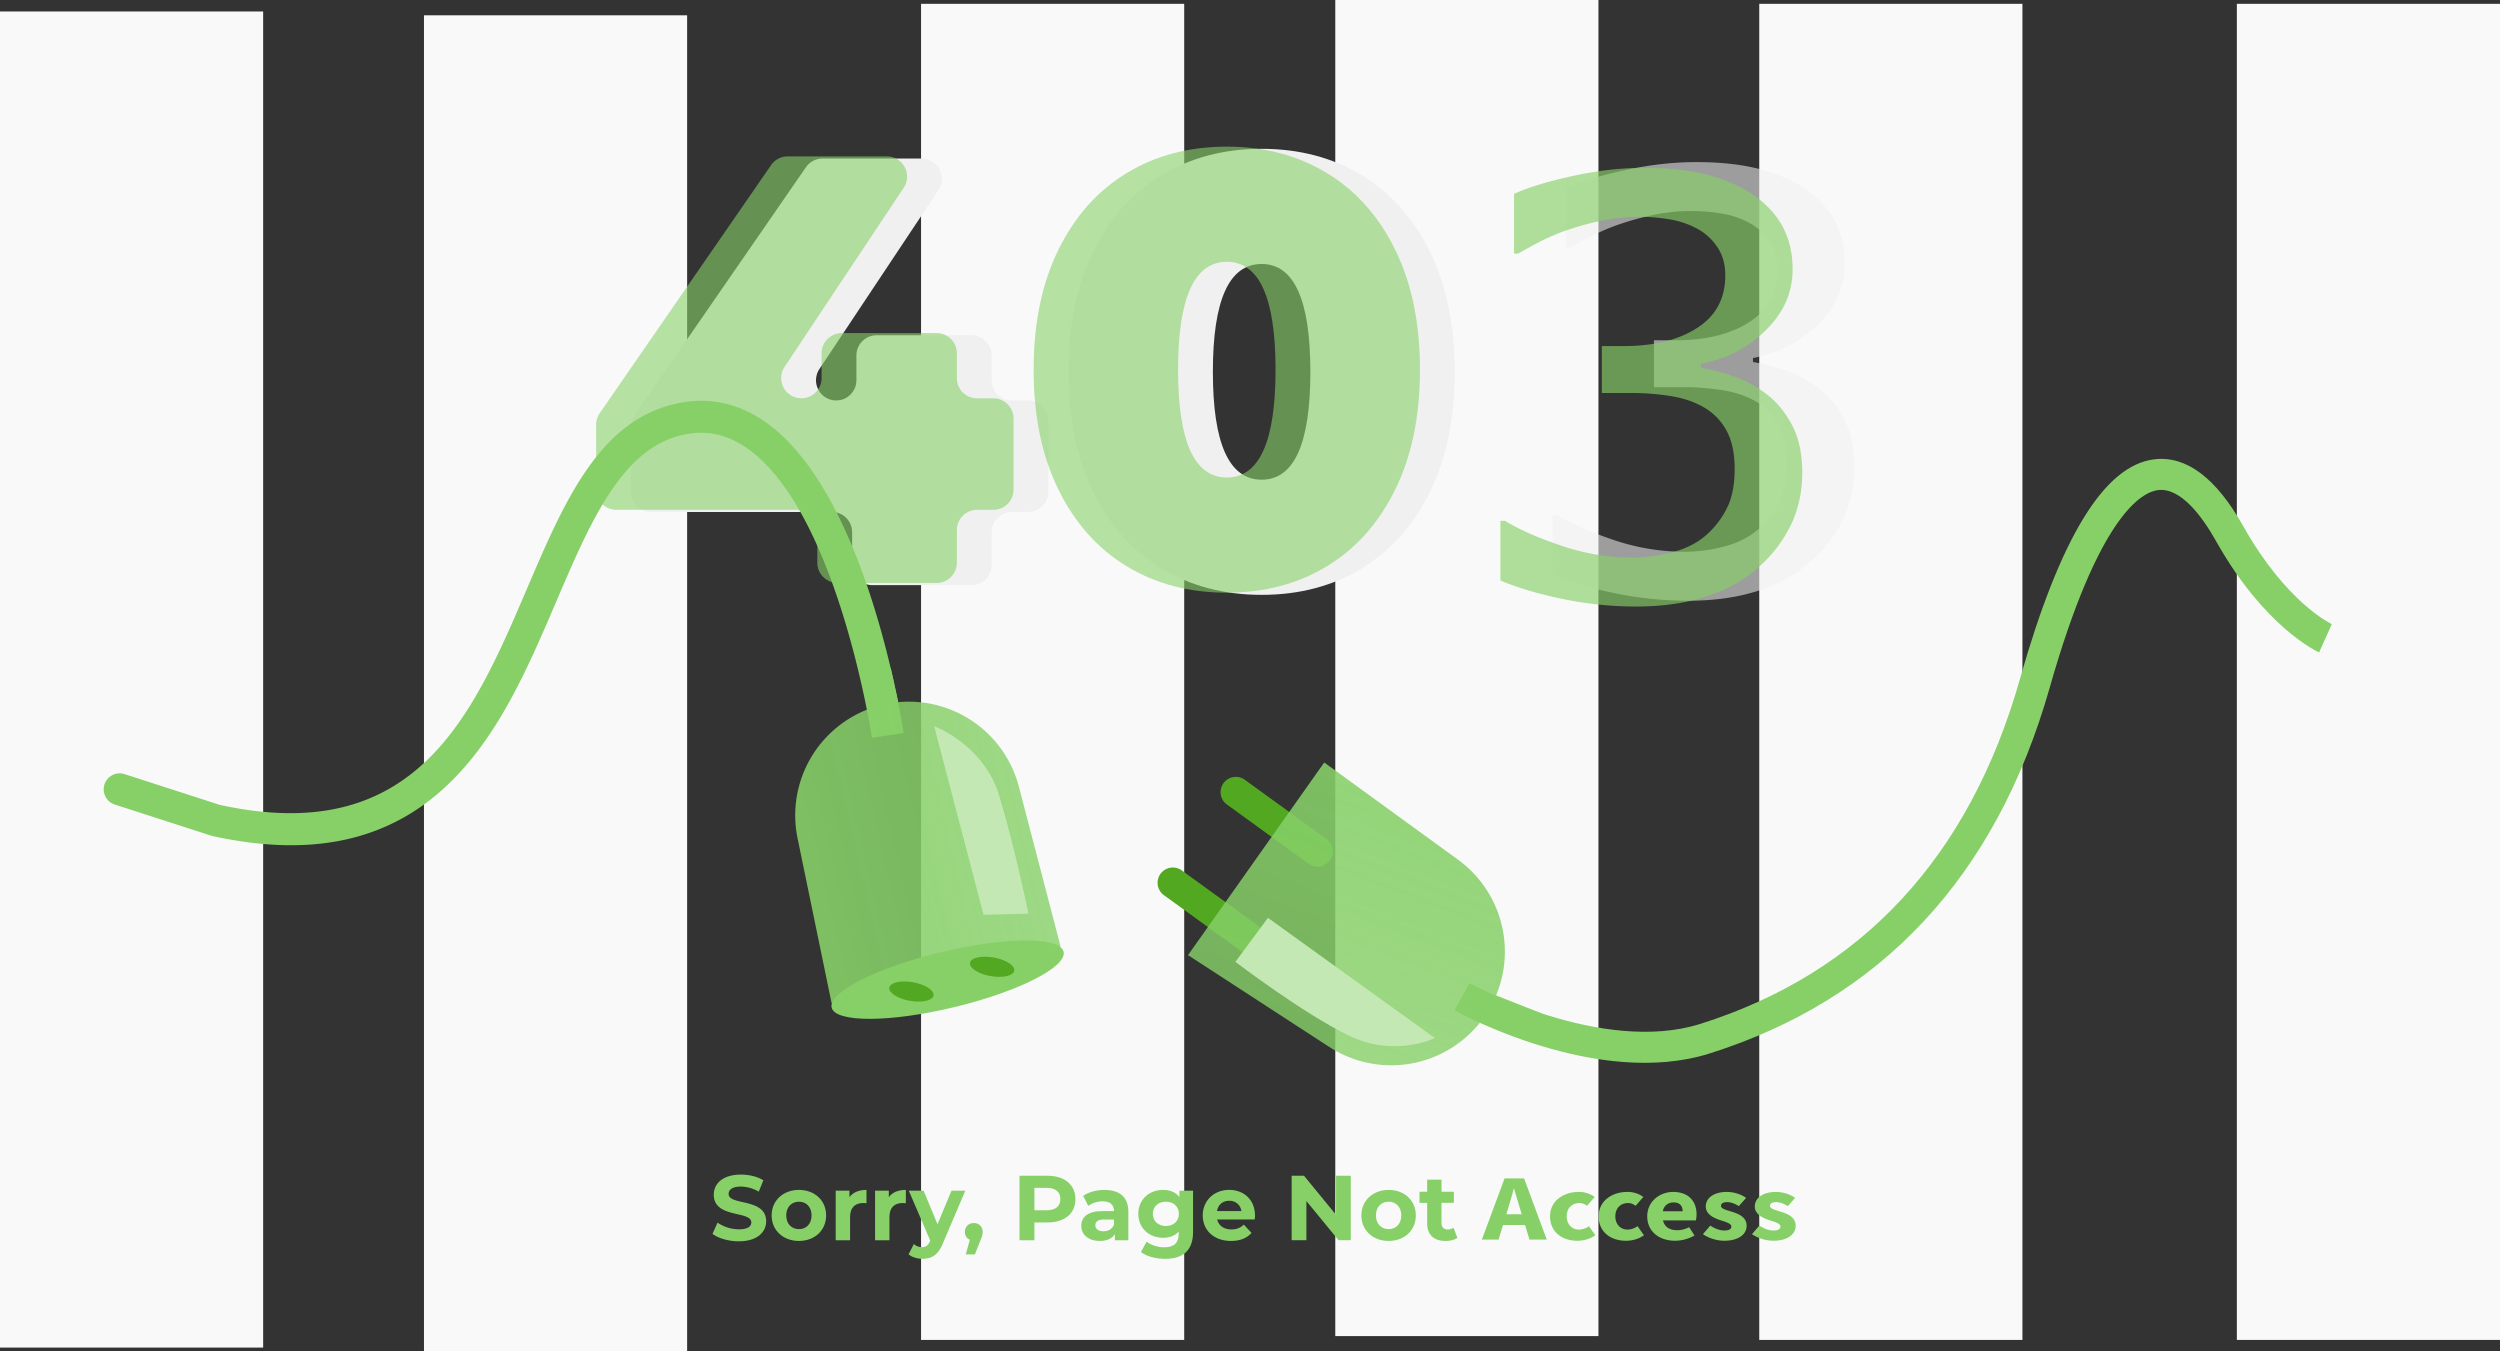 <svg xmlns="http://www.w3.org/2000/svg" xmlns:xlink="http://www.w3.org/1999/xlink" viewBox="0 0 2930.89 1584.33"><rect x="0" y="0" width="2930.89" height="1584.33" fill="#333333" stroke="none"/><defs><style>.cls-1{fill:#f9f9f9;}.cls-11,.cls-2{fill:#f0f0f0;}.cls-2,.cls-4,.cls-5,.cls-6,.cls-7,.cls-8{fill-rule:evenodd;}.cls-3{opacity:0.6;}.cls-4,.cls-9{fill:#87d068;}.cls-5{fill:url(#linear-gradient);}.cls-6{fill:#53a822;}.cls-7{fill:#c4e8b3;}.cls-8{fill:url(#linear-gradient-2);}.cls-10{opacity:0.56;}.cls-12{opacity:0.65;}</style><linearGradient id="linear-gradient" x1="1223.29" y1="950.67" x2="922.36" y2="1020.14" gradientUnits="userSpaceOnUse"><stop offset="0" stop-color="#87d068" stop-opacity="0.8"/><stop offset="1" stop-color="#87d068" stop-opacity="0.9"/></linearGradient><linearGradient id="linear-gradient-2" x1="1537.27" y1="1237.66" x2="1672.79" y2="884.62" xlink:href="#linear-gradient"/></defs><g id="Layer_2" data-name="Layer 2"><g id="Layer_1-2" data-name="Layer 1"><rect class="cls-1" y="13.46" width="308.51" height="1566.38"/><rect class="cls-1" x="497.05" y="17.95" width="308.51" height="1566.38"/><rect class="cls-1" x="1565.43" width="308.51" height="1566.38"/><rect class="cls-1" x="1079.8" y="4.49" width="308.51" height="1566.38"/><rect class="cls-1" x="2062.48" y="4.49" width="308.52" height="1566.38"/><rect class="cls-1" x="2622.38" y="4.49" width="308.52" height="1566.38"/><path class="cls-2" d="M1205.37,600.23h-19.08a23.68,23.68,0,0,0-23.68,23.68v38.36A23.68,23.68,0,0,1,1138.93,686H1022.69A23.68,23.68,0,0,1,999,662.27V623.91a23.68,23.68,0,0,0-23.68-23.68h-212a23.68,23.68,0,0,1-23.68-23.68V500.46A23.64,23.64,0,0,1,743.9,487L944.81,196.11a23.67,23.67,0,0,1,19.48-10.22h116.28a23.68,23.68,0,0,1,19.71,36.79l-139.66,210a23.68,23.68,0,1,0,43.4,13.11V416.74a23.68,23.68,0,0,1,23.68-23.68h111.23a23.68,23.68,0,0,1,23.68,23.68v29.08a23.68,23.68,0,0,0,23.68,23.68h19.08a23.68,23.68,0,0,1,23.68,23.68v83.37A23.68,23.68,0,0,1,1205.37,600.23Z"/><path class="cls-2" d="M1361.56,666.31q-51.09-31.08-80-90t-28.93-140.38q0-81.43,28.93-140.37t80-90q51.06-31.08,117.51-31.08t117.51,31.08q51.08,31.08,80,90t28.93,140.37q0,81.45-28.93,140.38t-80,90q-51.07,31.08-117.51,31.07t-117.51-31.07Zm174.66-230.39h0q0-126.43-57.15-126.44t-57.15,126.44q0,126.45,57.15,126.45T1536.22,435.92Z"/><g class="cls-3"><path class="cls-4" d="M1164.55,597.68h-19.07a23.68,23.68,0,0,0-23.68,23.68v38.36a23.68,23.68,0,0,1-23.68,23.68H981.88a23.68,23.68,0,0,1-23.68-23.68V621.36a23.68,23.68,0,0,0-23.68-23.68H722.57A23.68,23.68,0,0,1,698.89,574V497.91a23.68,23.68,0,0,1,4.19-13.46L904,193.56a23.67,23.67,0,0,1,19.48-10.22h116.27a23.68,23.68,0,0,1,19.72,36.79l-139.66,210a23.68,23.68,0,1,0,43.39,13.11V414.19a23.68,23.68,0,0,1,23.68-23.68h111.24a23.68,23.68,0,0,1,23.68,23.68v29.08A23.68,23.68,0,0,0,1145.48,467h19.07a23.68,23.68,0,0,1,23.68,23.68V574A23.68,23.68,0,0,1,1164.55,597.68Z"/><path class="cls-4" d="M1320.74,663.75q-51.08-31.07-80-90T1211.8,433.37q0-81.44,28.93-140.37t80-90q51.06-31.08,117.52-31.08T1555.77,203q51.07,31.06,80,90t28.93,140.37q0,81.45-28.93,140.38t-80,90q-51.09,31.08-117.51,31.08t-117.52-31.08ZM1495.4,433.37h0q0-126.44-57.14-126.44t-57.15,126.44q0,126.45,57.15,126.44T1495.4,433.37Z"/></g><path class="cls-4" d="M341.22,990.92c73.26,0,133.85-23.5,183.68-70.92C584.51,863.29,619,782.67,652.37,704.7c37.71-88.13,73.33-171.37,138.39-192.19,28.66-9.18,54.73-6.09,79.7,9.44,109.76,68.31,151.36,340.26,151.77,343l37.09-5.51c-1.76-11.89-44.72-291.94-169-369.32-34.39-21.4-71.72-25.88-110.94-13.32C698,502.84,659.07,593.72,617.9,689.94c-64,149.52-130.14,304.15-360.41,253.61l-111.4-36a18.74,18.74,0,1,0-11.53,35.67l114,36.8Q297.95,990.9,341.22,990.92Z"/><path class="cls-5" d="M974.94,1176.13,935,982.63a133.25,133.25,0,0,1,259.43-60.55l49,187.67Z"/><path class="cls-4" d="M975,1181.25c4.29,17.8,68.63,17.58,143.72-.51s132.47-47.18,128.19-65-68.64-17.57-143.72.51S970.74,1163.44,975,1181.25Z"/><path class="cls-6" d="M1137.15,1128.75c-1.07,6,9.67,13,24,15.54s26.82-.21,27.9-6.22-9.66-13-24-15.54S1138.23,1122.74,1137.15,1128.75Z"/><path class="cls-6" d="M1042.53,1157.77c-1.07,6,9.67,13,24,15.53s26.82-.21,27.9-6.22-9.66-13-24-15.54S1043.61,1151.76,1042.53,1157.77Z"/><path class="cls-7" d="M1095.19,851.41s57.9,21.05,76.32,81.58,34.21,138.16,34.21,138.16l-52.63,1.31Z"/><polygon class="cls-4" points="1044.2 782.83 1016.24 831.67 1053.09 823.12 1044.2 782.83"/><path class="cls-4" d="M2733.7,731.73l-14.91,33.15c-2.59-1.17-64.15-29.73-120.68-130.33-16.34-29.09-41.4-63.1-68-60-19.08,2.26-69.65,29.35-127.17,231.78-62.72,220.76-196.87,365-398.72,428.72-130.64,41.23-292.2-46.78-299-50.55l17.58-31.81c2,1.11,155,84.14,270.49,47.7,189.46-59.81,315.52-195.73,374.69-404,47.34-166.61,99-251,157.88-257.94,37.31-4.4,72.28,21.93,103.93,78.26,50.74,90.29,103.38,114.75,103.9,115Zm-1010.89,421h0l-8.78,15.91,8.79-15.9Z"/><path class="cls-6" d="M1385.51,1020.46l95.75,69.38a17.89,17.89,0,1,1-21,29l-95.75-69.38a17.89,17.89,0,0,1,21-29Z"/><path class="cls-6" d="M1459.37,914.18l95.75,69.38a17.89,17.89,0,1,1-21,29l-95.75-69.39a17.89,17.89,0,0,1,21-29Z"/><polygon class="cls-4" points="1794.38 1190.28 1734.95 1199.14 1751.4 1166 1807.58 1188.14 1794.38 1190.28"/><path class="cls-8" d="M1392.79,1119.74l165.65,107.68a133.25,133.25,0,0,0,150.94-219.52l-156.92-114Z"/><path class="cls-7" d="M1448.33,1127.63l38.14-51.6,195.63,140.91s-46.88,23.36-100.87-2.88S1448.33,1127.63,1448.33,1127.63Z"/><path class="cls-4" d="M866.12,1455.25c21.6,0,32.08-10.8,32.08-23.42,0-27.76-44-18.13-44-32.08,0-4.77,4-8.66,14.37-8.66a42.77,42.77,0,0,1,20.95,5.94l5.4-13.28c-7-4.43-16.74-6.7-26.24-6.7-21.5,0-31.87,10.69-31.87,23.57,0,28.08,44,18.36,44,32.51,0,4.62-4.21,8.08-14.58,8.08a44.57,44.57,0,0,1-25-7.87l-5.94,13.16C842,1451.68,854.13,1455.25,866.12,1455.25Z"/><path class="cls-4" d="M936.65,1454.82c18.47,0,31.86-12.42,31.86-29.92S955.12,1395,936.65,1395s-32,12.42-32,29.92,13.5,29.92,32,29.92Zm0-13.83c-8.42,0-14.9-6-14.9-16.09s6.48-16.09,14.9-16.09,14.8,6,14.8,16.09S945.08,1441,936.65,1441Z"/><path class="cls-4" d="M995.84,1403.51v-7.66h-16.1V1454h16.85v-27.43c0-11.13,6.16-16.2,15.45-16.2,1.29,0,2.37.11,3.78.21V1395C1006.85,1395,999.94,1397.9,995.84,1403.51Z"/><path class="cls-4" d="M1042,1403.51v-7.66h-16.1V1454h16.85v-27.43c0-11.13,6.16-16.2,15.45-16.2,1.29,0,2.37.11,3.78.21V1395C1053,1395,1046.06,1397.9,1042,1403.51Z"/><path class="cls-4" d="M1115.51,1395.85l-16.42,39.42-16.31-39.42h-17.39l25.17,58.53-.22.54c-2.27,5.19-4.86,7.24-9.5,7.24a15,15,0,0,1-9.51-3.67l-6.15,12c3.78,3.35,10.26,5.29,16.2,5.29,10.47,0,18.47-4.21,24.08-18.25l26.25-61.67Z"/><path class="cls-4" d="M1141.65,1433.86c-6,0-10.48,4.11-10.48,10.37,0,4.43,2.27,7.78,5.83,9.18l-4.75,17.18h10.69l6.16-15.56c2.48-5.94,2.91-8,2.91-10.8A9.93,9.93,0,0,0,1141.65,1433.86Z"/><path class="cls-4" d="M1227.94,1378.35h-32.72V1454h17.49v-20.84h15.23c20.2,0,32.84-10.48,32.84-27.33s-12.64-27.43-32.84-27.43Zm-1,40.5h-14.26V1392.6H1227c10.69,0,16.09,4.87,16.09,13.18S1237.66,1418.85,1227,1418.85Z"/><path class="cls-4" d="M1294.91,1395c-9.29,0-18.69,2.49-25.06,7l6.05,11.77c4.21-3.34,10.58-5.4,16.74-5.4,9.07,0,13.39,4.22,13.39,11.45h-13.39c-17.72,0-25,7.13-25,17.39,0,10,8.1,17.61,21.71,17.61,8.53,0,14.58-2.81,17.71-8.1V1454h15.77v-33.16c0-17.6-10.26-25.81-28-25.81Zm-1.3,48.5c-5.94,0-9.5-2.81-9.5-7,0-3.89,2.48-6.81,10.36-6.81H1306v5.94C1304.09,1440.88,1299.23,1443.48,1293.61,1443.48Z"/><path class="cls-4" d="M1382.71,1395.85v7.45c-4.42-5.62-11.12-8.32-19.22-8.32-16.09,0-29,11.13-29,28.08s13,28.08,29,28.08c7.56,0,13.93-2.37,18.36-7.23v2.48c0,10.48-5.18,15.88-17.06,15.88-7.46,0-15.56-2.59-20.53-6.59l-6.69,12.1c6.8,5.29,17.49,8,28.51,8,21,0,32.62-9.94,32.62-31.54v-48.38Zm-15.87,41.47c-8.86,0-15.34-5.72-15.34-14.26s6.48-14.25,15.34-14.25,15.23,5.72,15.23,14.25S1375.69,1437.32,1366.84,1437.32Z"/><path class="cls-4" d="M1471.28,1425.11c0-18.68-13.18-30.13-30.24-30.13-17.72,0-31,12.53-31,29.92s13.07,29.92,33.16,29.92c10.47,0,18.57-3.24,24-9.4l-9-9.72a19.7,19.7,0,0,1-14.58,5.62c-8.86,0-15-4.43-16.63-11.67h44c.11-1.4.33-3.24.33-4.54Zm-30.14-17.38c7.57,0,13.07,4.75,14.26,12.09h-28.62C1428,1412.37,1433.48,1407.73,1441.14,1407.73Z"/><polygon class="cls-4" points="1566.32 1378.35 1566.32 1424.25 1528.74 1378.35 1514.27 1378.35 1514.27 1453.95 1531.55 1453.95 1531.55 1408.05 1569.24 1453.95 1583.61 1453.95 1583.61 1378.35 1566.32 1378.35"/><path class="cls-4" d="M1628,1454.82c18.47,0,31.86-12.42,31.86-29.92S1646.47,1395,1628,1395s-32,12.42-32,29.92,13.5,29.92,32,29.92Zm0-13.83c-8.43,0-14.91-6-14.91-16.09s6.48-16.09,14.91-16.09,14.79,6,14.79,16.09S1636.42,1441,1628,1441Z"/><path class="cls-4" d="M1704,1439.26a11.3,11.3,0,0,1-6.8,2.16c-4.54,0-7.24-2.7-7.24-7.66V1410.1h14.47v-13H1690V1383h-16.85v14.15h-9v13h9V1434c0,13.83,8,20.85,21.71,20.85,5.19,0,10.26-1.19,13.72-3.68Z"/><path class="cls-9" d="M1763.89,1381.53h22.89l26.57,71.7h-20.24L1782,1416.92c-2.35-7.17-4.61-15.65-6.87-23.13h-.52c-2.05,7.57-4.31,16-6.66,23.13l-11.11,36.31h-19.56Zm-9.05,42h40.71v12.6h-40.71Z"/><path class="cls-9" d="M1817.2,1426c0-18.15,15.76-28.63,33.55-28.63a31,31,0,0,1,18.81,5.88l-9,10.39c-3.08-2.21-5.66-3.22-8.73-3.22-9.18,0-15.07,6.13-15.07,15.58s6.14,15.54,14.43,15.54a21.34,21.34,0,0,0,11.62-4l7.47,10.58c-6.27,4.68-14.25,6.5-21.23,6.5C1831.06,1454.55,1817.2,1444.06,1817.2,1426Z"/><path class="cls-9" d="M1874.18,1426c0-18.15,15.76-28.63,33.55-28.63a31,31,0,0,1,18.82,5.88l-9,10.39c-3.08-2.21-5.66-3.22-8.73-3.22-9.18,0-15.07,6.13-15.07,15.58s6.14,15.54,14.43,15.54a21.34,21.34,0,0,0,11.62-4l7.47,10.58c-6.26,4.68-14.25,6.5-21.23,6.5C1888,1454.55,1874.18,1444.06,1874.18,1426Z"/><path class="cls-9" d="M1931.16,1426c0-17.71,14.9-28.63,30.37-28.63,18.35,0,27.43,11.3,27.43,26.19a31,31,0,0,1-.79,7.15h-38.53c1.72,7.92,8.11,11.55,16.71,11.55a30.39,30.39,0,0,0,13.92-3.57l6.31,9.75a47.33,47.33,0,0,1-22.85,6.15C1945.38,1454.55,1931.16,1444,1931.16,1426Zm41.5-6c0-6-3.08-10.32-10.7-10.32-6,0-11.23,3.42-12.53,10.32Z"/><path class="cls-9" d="M1996.44,1446.92l8.59-10.07c5.83,3.74,11.22,5.73,16.61,5.73,5.68,0,8.13-1.83,8.13-4.69,0-3.6-6.38-5.23-13-7.43-7.89-2.59-17-7-17-16,0-10.16,9.75-17.08,24.61-17.08a40.76,40.76,0,0,1,22.69,6.91l-8.54,9.71c-4.58-2.82-9.1-4.66-13.56-4.66-4.93,0-7.35,1.64-7.35,4.36,0,3.48,6,4.81,12.7,6.87,8.16,2.56,17.35,6.45,17.35,16.42s-9.2,17.61-26.46,17.61A46.53,46.53,0,0,1,1996.44,1446.92Z"/><path class="cls-9" d="M2053.94,1446.92l8.59-10.07c5.83,3.74,11.22,5.73,16.61,5.73,5.68,0,8.13-1.83,8.13-4.69,0-3.6-6.38-5.23-13-7.43-7.89-2.59-17-7-17-16,0-10.16,9.75-17.08,24.61-17.08a40.76,40.76,0,0,1,22.69,6.91L2096,1414c-4.58-2.82-9.1-4.66-13.56-4.66-4.93,0-7.35,1.64-7.35,4.36,0,3.48,6,4.81,12.7,6.87,8.16,2.56,17.35,6.45,17.35,16.42s-9.2,17.61-26.46,17.61A46.53,46.53,0,0,1,2053.94,1446.92Z"/><g class="cls-10"><path class="cls-11" d="M1982,247.4a211.17,211.17,0,0,0-42.25,4.31A335.86,335.86,0,0,0,1898.27,263a249.8,249.8,0,0,0-32.66,13.93q-13.89,7.29-24.85,13.59h-4.69V220.55q25.42-11.61,69-21.06t83.13-9.45q39.51,0,69.05,6.8a184,184,0,0,1,53.41,21q25.82,15.92,38.92,38.46t13.11,52.72q0,40.79-31.69,71.61t-75.9,39.12v4.65a234.53,234.53,0,0,1,39.32,10.27,133,133,0,0,1,38.93,21.55q18,14.26,29.34,36.64t11.34,54.54q0,33.49-13.49,61.5a154.7,154.7,0,0,1-38.15,49.57Q2097,681.07,2061,692.66t-81.76,11.61a425.93,425.93,0,0,1-86.86-8.95q-43-9-72.37-21.55v-70h5.48q24.65,15.26,66.11,29.18a259.23,259.23,0,0,0,82.94,13.92,184.06,184.06,0,0,0,47.93-6.46q24.06-6.47,40.1-21.06a104.51,104.51,0,0,0,23.86-32.16q8.22-17.57,8.22-44.42t-9.2-44.1a69.35,69.35,0,0,0-25.62-27.19q-16.44-9.94-38.93-13.75a292.14,292.14,0,0,0-48.71-3.82H1939v-55h25.82q52.82,0,85.87-21.22T2083.71,316q0-18.55-8.6-32a66.31,66.31,0,0,0-21.91-21.39,101.92,101.92,0,0,0-32.87-11.93A211.59,211.59,0,0,0,1982,247.4Z"/></g><g class="cls-12"><path class="cls-9" d="M1921,254.19a211.17,211.17,0,0,0-42.25,4.31,334.1,334.1,0,0,0-41.47,11.27,249.85,249.85,0,0,0-32.66,13.92q-13.89,7.31-24.85,13.6H1775v-70q25.43-11.6,69-21.05t83.13-9.45q39.51,0,69,6.8a184,184,0,0,1,53.41,21.05q25.82,15.91,38.92,38.46t13.11,52.71q0,40.78-31.69,71.62t-75.9,39.12v4.64a234.61,234.61,0,0,1,39.32,10.28,132.82,132.82,0,0,1,38.93,21.55q18,14.26,29.34,36.63t11.34,54.54q0,33.49-13.49,61.5a154.49,154.49,0,0,1-38.15,49.57Q2036,687.85,2000,699.45t-81.76,11.6a425.22,425.22,0,0,1-86.86-8.95q-43-9-72.37-21.55V610.6h5.48q24.64,15.25,66.11,29.17a259,259,0,0,0,82.94,13.93,184.07,184.07,0,0,0,47.93-6.47q24.06-6.47,40.1-21.05A104.51,104.51,0,0,0,2025.42,594q8.22-17.57,8.22-44.43t-9.2-44.09a69.29,69.29,0,0,0-25.62-27.19q-16.44-9.94-38.93-13.76a292.18,292.18,0,0,0-48.71-3.81h-33.25v-55h25.82q52.82,0,85.87-21.22t33.06-61.66q0-18.57-8.61-32a66.06,66.06,0,0,0-21.9-21.38,101.7,101.7,0,0,0-32.87-11.94A212.51,212.51,0,0,0,1921,254.19Z"/></g></g></g></svg>